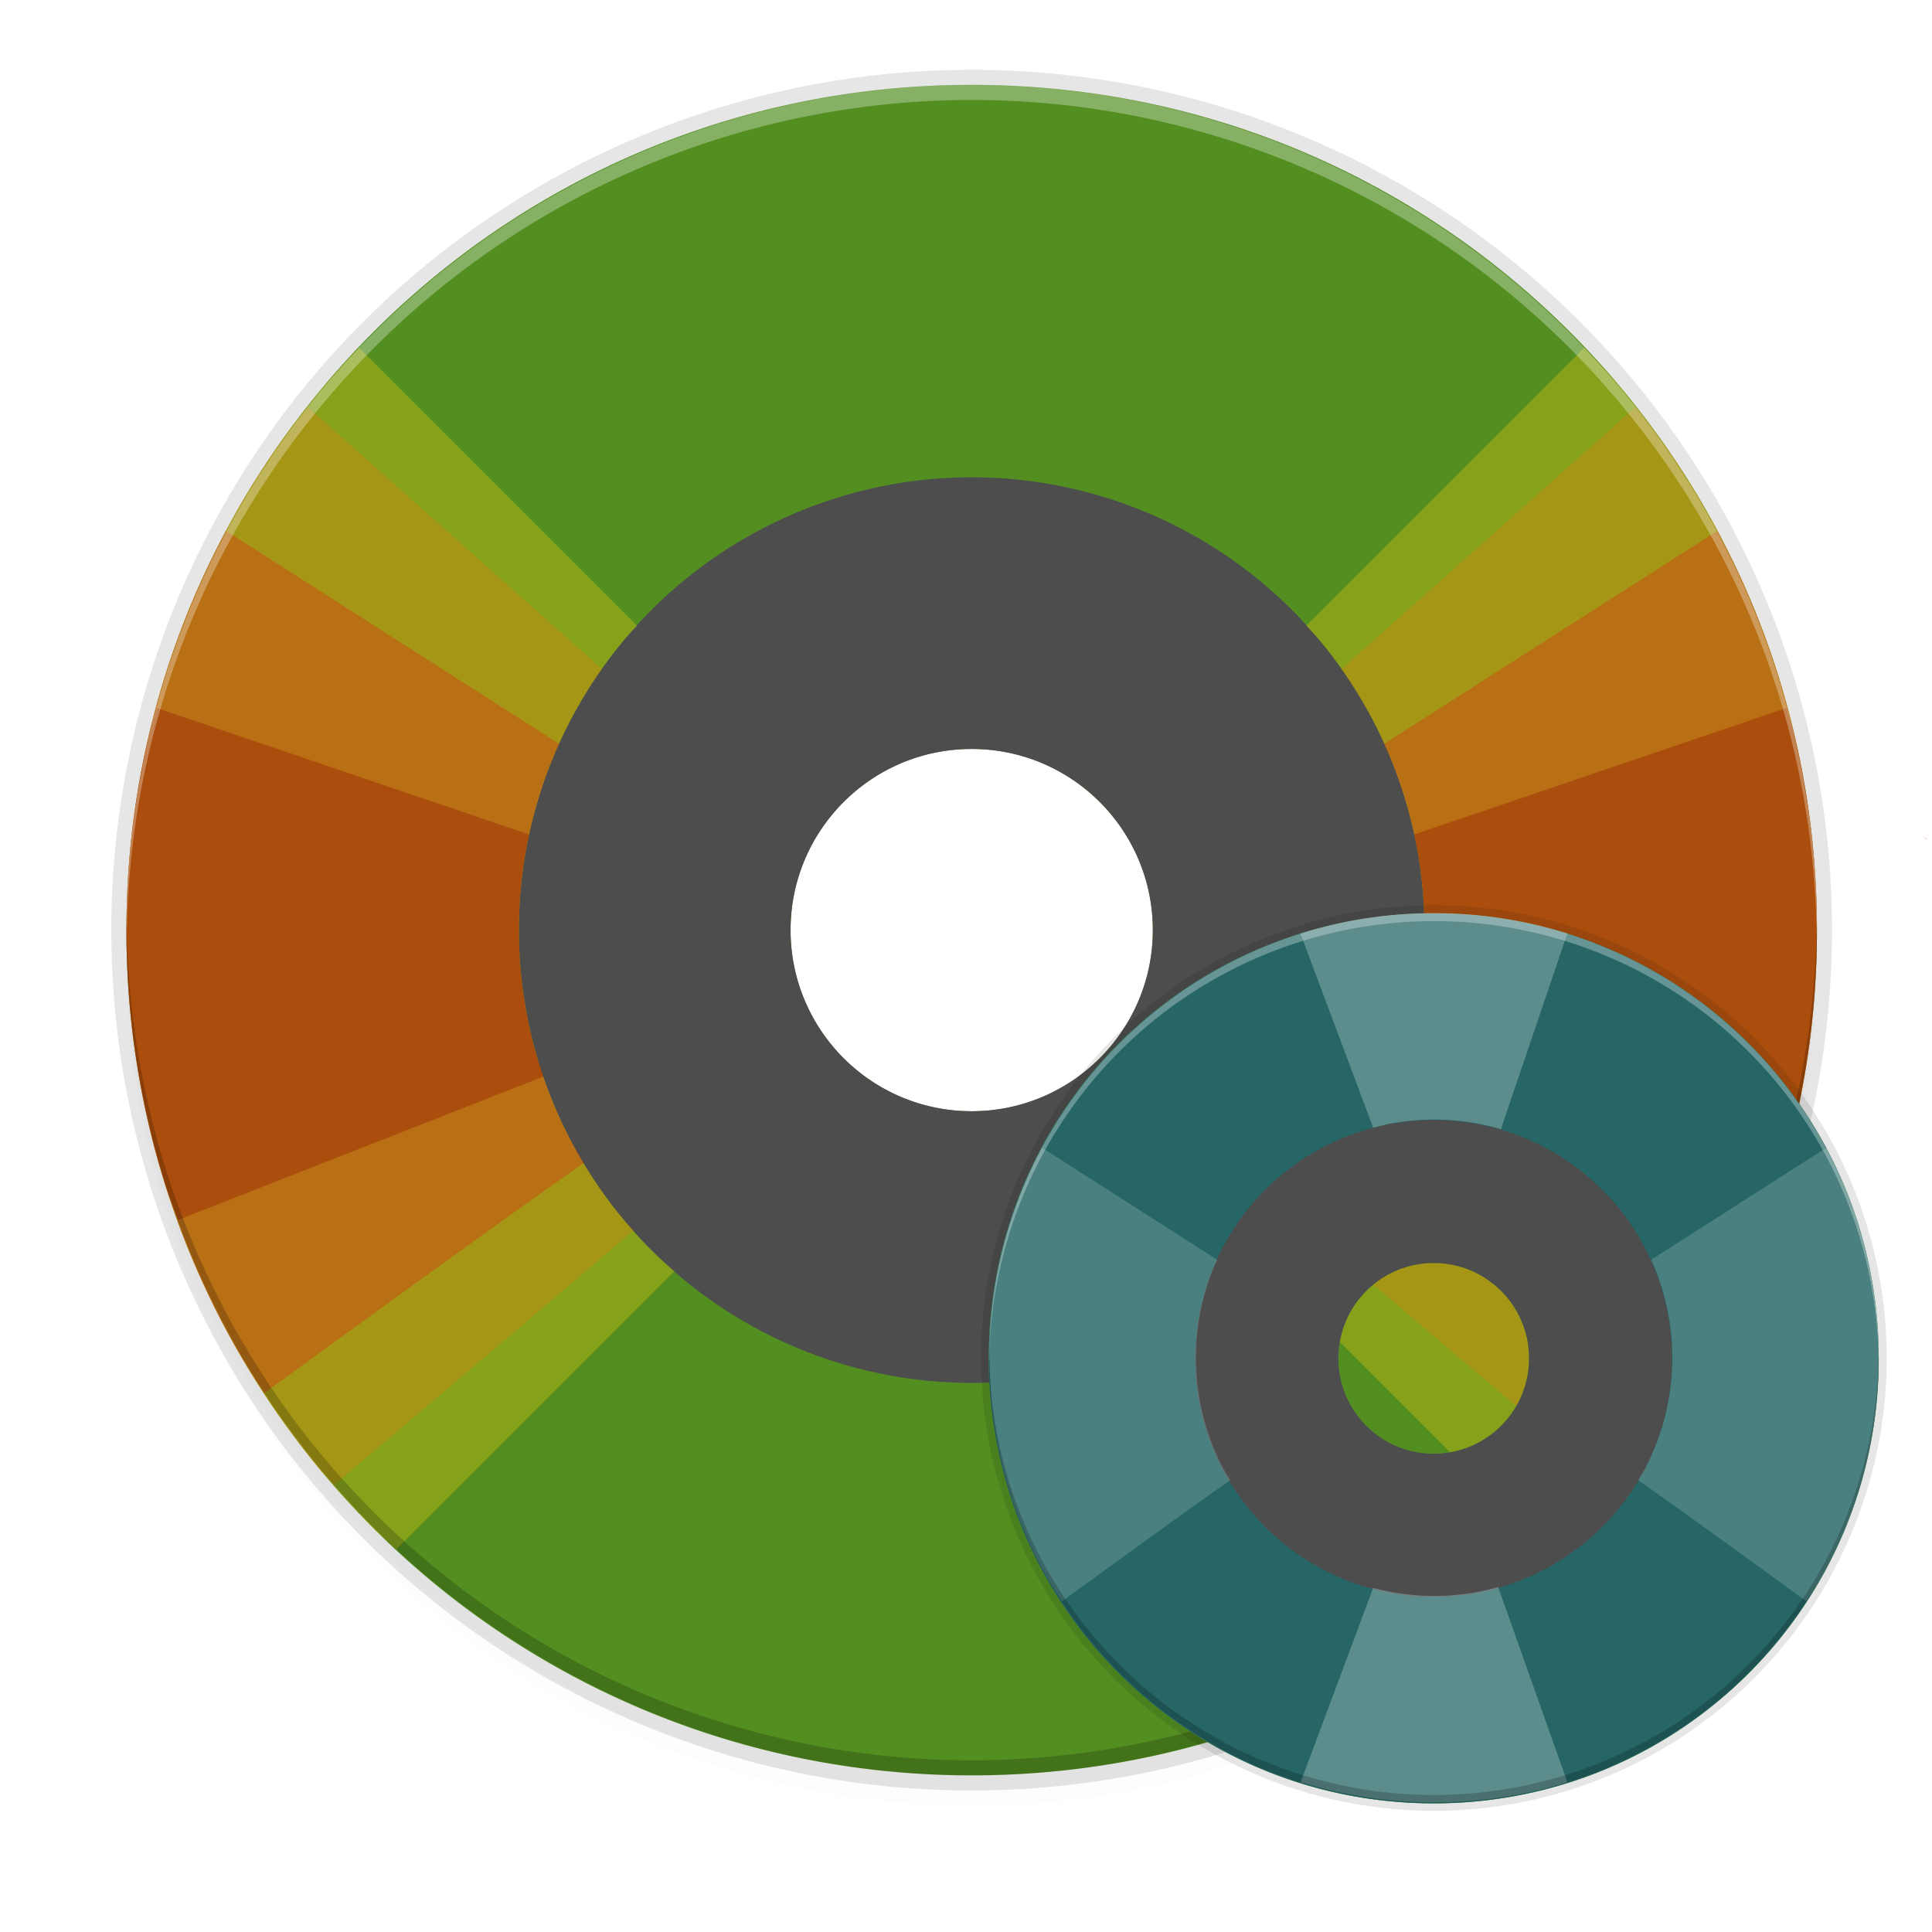 <?xml version="1.0" encoding="UTF-8" standalone="no"?>
<svg
   xmlns:dc="http://purl.org/dc/elements/1.1/"
   xmlns:cc="http://creativecommons.org/ns#"
   xmlns:rdf="http://www.w3.org/1999/02/22-rdf-syntax-ns#"
   xmlns:svg="http://www.w3.org/2000/svg"
   xmlns="http://www.w3.org/2000/svg"
   xmlns:xlink="http://www.w3.org/1999/xlink"
   xmlns:sodipodi="http://sodipodi.sourceforge.net/DTD/sodipodi-0.dtd"
   xmlns:inkscape="http://www.inkscape.org/namespaces/inkscape"
   style="enable-background:new"
   width="256"
   height="256"
   version="1.0"
   viewBox="0 0 256 256"
   id="svg40"
   sodipodi:docname="xfburn.svg"
   inkscape:version="0.92.3 (2405546, 2018-03-11)">
  <sodipodi:namedview
     pagecolor="#ffffff"
     bordercolor="#666666"
     borderopacity="1"
     objecttolerance="10"
     gridtolerance="10"
     guidetolerance="10"
     inkscape:pageopacity="0"
     inkscape:pageshadow="2"
     inkscape:window-width="1920"
     inkscape:window-height="1009"
     id="namedview42"
     showgrid="true"
     inkscape:zoom="3.4011667"
     inkscape:cx="81.704666"
     inkscape:cy="128.75196"
     inkscape:window-x="0"
     inkscape:window-y="34"
     inkscape:window-maximized="1"
     inkscape:current-layer="svg40">
    <inkscape:grid
       type="xygrid"
       id="grid1463" />
  </sodipodi:namedview>
  <title
     id="title4162">
  Adwaita Icon Template
 </title>
  <defs
     id="defs22">
    <linearGradient
       id="linearGradient950">
      <stop
         style="stop-color:#9a9996"
         id="stop946"
         offset="0" />
      <stop
         style="stop-color:#77767b"
         id="stop948"
         offset="1" />
    </linearGradient>
    <linearGradient
       id="linearGradient1001"
       x1="1660.857"
       x2="1662.99"
       y1="806.297"
       y2="812.882"
       gradientTransform="matrix(1.829,-0.816,0.816,1.829,-3645.962,100.029)"
       gradientUnits="userSpaceOnUse"
       xlink:href="#linearGradient950" />
    <clipPath
       id="clipPath5154"
       clipPathUnits="userSpaceOnUse">
      <circle
         cx="128"
         cy="924.362"
         r="109.647"
         style="fill:url(#radialGradient5158)"
         id="circle7" />
    </clipPath>
    <clipPath
       id="clipPath977"
       clipPathUnits="userSpaceOnUse">
      <circle
         cx="128"
         cy="924.362"
         r="109.647"
         style="fill:url(#radialGradient5158)"
         id="circle10" />
    </clipPath>
    <clipPath
       id="clipPath4688"
       clipPathUnits="userSpaceOnUse">
      <path
         d="m 106.424,889.602 c -2.245,-0.052 -4.093,1.753 -4.094,3.998 v 32.645 32.645 c -4e-5,3.079 3.333,5.004 6,3.465 l 28.27,-16.322 28.271,-16.322 c 2.666,-1.54 2.666,-5.388 0,-6.928 l -28.271,-16.322 -28.27,-16.322 c -0.581,-0.335 -1.236,-0.519 -1.906,-0.535 z"
         style="fill:url(#radialGradient4692);stroke:#a7003f;stroke-linecap:round;stroke-linejoin:round"
         id="path13"
         inkscape:connector-curvature="0" />
    </clipPath>
    <clipPath
       id="clipPath4564"
       clipPathUnits="userSpaceOnUse">
      <circle
         style="fill:url(#radialGradient4568)"
         cx="128"
         cy="924.362"
         r="109.647"
         id="circle16" />
    </clipPath>
    <clipPath
       id="clipPath6215"
       clipPathUnits="userSpaceOnUse">
      <path
         d="m 105.173,806.186 c -3.069,0.564 -6.114,1.247 -9.129,2.049 -3.838,1.065 -7.621,2.321 -11.334,3.764 -3.712,1.443 -7.35,3.071 -10.899,4.877 -3.549,1.807 -7.006,3.789 -10.357,5.941 -3.352,2.153 -6.594,4.471 -9.714,6.948 -3.12,2.475 -6.114,5.105 -8.972,7.88 -0.367,0.389 -0.732,0.781 -1.094,1.175 2.602,17.86 16.832,40.038 30.863,55.742 -4.767,8.844 -7.266,18.733 -7.272,28.781 0.021,2.874 0.246,5.744 0.673,8.586 -20.257,-9.185 -43.077,-26.535 -52.798,-47.364 -0.441,1.152 -0.863,2.31 -1.268,3.475 -1.177,3.805 -2.163,7.666 -2.954,11.57 -0.792,3.903 -1.387,7.843 -1.785,11.806 -0.397,3.963 -0.596,7.944 -0.596,11.927 -4.394e-4,2.819 0.099,5.638 0.298,8.45 0.282,3.973 0.763,7.93 1.441,11.855 0.626,3.518 1.409,7.007 2.347,10.455 16.778,6.684 43.115,5.45 63.748,1.143 6.819,11.028 16.987,19.584 29.018,24.417 -18.072,12.936 -44.49,24.021 -67.373,22.032 1.384,1.665 2.813,3.292 4.286,4.879 2.775,2.857 5.691,5.574 8.737,8.139 3.046,2.566 6.219,4.978 9.506,7.227 3.287,2.249 6.685,4.332 10.18,6.241 3.495,1.91 7.084,3.643 10.753,5.194 3.669,1.551 7.413,2.917 11.219,4.094 1.439,0.396 2.884,0.765 4.337,1.107 14.139,-11.184 26.206,-34.583 32.78,-54.564 12.958,-0.383 25.454,-4.901 35.66,-12.895 2.159,22.126 -1.467,50.558 -14.647,69.383 3.069,-0.564 6.114,-1.247 9.129,-2.049 3.838,-1.065 7.621,-2.321 11.334,-3.764 3.712,-1.443 7.35,-3.071 10.899,-4.877 3.549,-1.807 7.006,-3.789 10.357,-5.941 3.352,-2.152 6.594,-4.471 9.714,-6.948 3.12,-2.475 6.114,-5.105 8.972,-7.88 0.367,-0.389 0.732,-0.781 1.094,-1.175 -2.602,-17.86 -16.832,-40.038 -30.863,-55.742 4.767,-8.844 7.266,-18.733 7.272,-28.781 -0.021,-2.874 -0.246,-5.743 -0.673,-8.586 20.257,9.185 43.077,26.535 52.798,47.364 0.441,-1.152 0.863,-2.31 1.268,-3.475 1.177,-3.805 2.163,-7.666 2.954,-11.57 0.792,-3.903 1.387,-7.843 1.785,-11.806 0.397,-3.963 0.596,-7.944 0.596,-11.927 4.4e-4,-2.819 -0.099,-5.638 -0.298,-8.45 -0.282,-3.973 -0.763,-7.93 -1.441,-11.855 -0.628,-3.534 -1.414,-7.038 -2.358,-10.502 -20.562,-7.328 -45.898,-4.795 -63.749,-1.114 -6.818,-11.019 -16.982,-19.569 -29.006,-24.399 18.072,-12.936 44.49,-24.021 67.373,-22.032 -1.384,-1.665 -2.813,-3.292 -4.286,-4.879 -2.775,-2.857 -5.691,-5.574 -8.737,-8.139 -3.046,-2.566 -6.219,-4.978 -9.506,-7.227 -3.287,-2.249 -6.685,-4.332 -10.18,-6.241 -3.495,-1.91 -7.084,-3.643 -10.753,-5.194 -3.669,-1.551 -7.413,-2.917 -11.219,-4.094 -1.427,-0.393 -2.86,-0.759 -4.301,-1.098 -14.147,11.184 -26.229,34.575 -32.811,54.556 -12.96,0.381 -25.458,4.9 -35.665,12.895 -2.159,-22.126 1.467,-50.558 14.647,-69.383 z"
         style="fill:url(#radialGradient6219)"
         id="path19"
         inkscape:connector-curvature="0" />
    </clipPath>
    <linearGradient
       id="linearGradient954">
      <stop
         id="stop950"
         offset="0"
         style="stop-color:#faf8f6;stop-opacity:1" />
      <stop
         id="stop952"
         offset="1"
         style="stop-color:#f1f0e9;stop-opacity:1" />
    </linearGradient>
    <filter
       inkscape:collect="always"
       style="color-interpolation-filters:sRGB"
       id="filter11191"
       x="-0.012"
       width="1.024"
       y="-0.012"
       height="1.024">
      <feGaussianBlur
         inkscape:collect="always"
         stdDeviation="1.12"
         id="feGaussianBlur11193" />
    </filter>
    <filter
       inkscape:collect="always"
       style="color-interpolation-filters:sRGB"
       id="filter11210"
       x="-0.048"
       width="1.096"
       y="-0.048"
       height="1.096">
      <feGaussianBlur
         inkscape:collect="always"
         stdDeviation="4.48"
         id="feGaussianBlur11212" />
    </filter>
  </defs>
  <path
     style="display:inline;opacity:0.1;fill:#000000;fill-opacity:1;stroke:none;stroke-width:1;stroke-linecap:round;stroke-linejoin:round;stroke-miterlimit:4;stroke-dasharray:none;stroke-opacity:1;filter:url(#filter11210);enable-background:new"
     d="M 128.752 15.248 A 112 112 0 0 0 16.752 127.248 A 112 112 0 0 0 128.752 239.248 A 112 112 0 0 0 240.752 127.248 A 112 112 0 0 0 128.752 15.248 z M 128.752 98.748 A 24.5 24.5 0 0 1 153.252 123.248 A 24.5 24.5 0 0 1 128.752 147.748 A 24.5 24.5 0 0 1 104.252 123.248 A 24.5 24.5 0 0 1 128.752 98.748 z "
     id="path11042-0" />
  <path
     style="display:inline;opacity:0.1;fill:#000000;fill-opacity:1;stroke:none;stroke-width:1;stroke-linecap:round;stroke-linejoin:round;stroke-miterlimit:4;stroke-dasharray:none;stroke-opacity:1;filter:url(#filter11191);enable-background:new"
     d="M 128.752 13.248 A 112 112 0 0 0 16.752 125.248 A 112 112 0 0 0 128.752 237.248 A 112 112 0 0 0 240.752 125.248 A 112 112 0 0 0 128.752 13.248 z M 128.752 98.748 A 24.5 24.5 0 0 1 153.252 123.248 A 24.5 24.5 0 0 1 128.752 147.748 A 24.5 24.5 0 0 1 104.252 123.248 A 24.5 24.5 0 0 1 128.752 98.748 z "
     id="path11042-6" />
  <path
     style="display:inline;opacity:0.1;fill:#000000;fill-opacity:1;stroke:none;stroke-width:1;stroke-linecap:round;stroke-linejoin:round;stroke-miterlimit:4;stroke-dasharray:none;stroke-opacity:1;enable-background:new"
     d="M 128.752 9.248 A 114 114 0 0 0 14.752 123.248 A 114 114 0 0 0 128.752 237.248 A 114 114 0 0 0 242.752 123.248 A 114 114 0 0 0 128.752 9.248 z M 128.752 98.748 A 24.5 24.5 0 0 1 144.535 104.51 A 24.5 24.5 0 0 1 146.328 106.18 A 24.5 24.5 0 0 1 147.943 108.018 A 24.5 24.5 0 0 1 147.943 108.02 A 24.5 24.5 0 0 1 150.586 112.135 A 24.5 24.5 0 0 1 152.359 116.693 A 24.5 24.5 0 0 1 153.191 121.516 A 24.5 24.5 0 0 1 153.252 123.248 A 24.5 24.5 0 0 1 145.822 140.822 A 24.5 24.5 0 0 1 145.82 140.824 A 24.5 24.5 0 0 1 128.752 147.748 A 24.5 24.5 0 0 1 111.178 140.316 A 24.5 24.5 0 0 1 109.561 138.477 A 24.5 24.5 0 0 1 105.145 129.803 A 24.5 24.5 0 0 1 105.145 129.801 A 24.5 24.5 0 0 1 104.252 123.248 A 24.5 24.5 0 0 1 104.375 120.803 A 24.5 24.5 0 0 1 117.639 101.414 A 24.5 24.5 0 0 1 121.619 99.834 A 24.5 24.5 0 0 1 122.637 99.543 A 24.5 24.5 0 0 1 127.02 98.809 A 24.5 24.5 0 0 1 128.752 98.748 z "
     id="path11042-7" />
  <g
     id="g893"
     transform="matrix(1.869,0,0,1.869,282.837,-146.337)"
     style="fill:#538e21;fill-opacity:1">
    <path
       id="path11"
       d="m -82.441,112.135 a 32.102,32.102 0 0 0 -32.102,32.102 32.102,32.102 0 0 0 32.102,32.102 32.102,32.102 0 0 0 32.102,-32.102 32.102,32.102 0 0 0 -32.102,-32.102 z m 0,19.261 c 7.092,0 12.841,5.749 12.841,12.841 0,7.092 -5.749,12.841 -12.841,12.841 -7.092,0 -12.841,-5.749 -12.841,-12.841 0,-7.092 5.749,-12.841 12.841,-12.841 z"
       style="fill:#538e21;enable-background:new;fill-opacity:1"
       inkscape:connector-curvature="0" />
    <path
       id="path13-3"
       d="m -82.441,84.314 c -33.198,0 -59.924,26.726 -59.924,59.924 0,33.198 26.726,59.924 59.924,59.924 33.198,0 59.924,-26.726 59.924,-59.924 0,-33.198 -26.726,-59.924 -59.924,-59.924 z m 0,34.242 a 25.682,25.682 0 0 1 25.682,25.682 25.682,25.682 0 0 1 -25.682,25.682 25.682,25.682 0 0 1 -25.682,-25.682 25.682,25.682 0 0 1 25.682,-25.682 z"
       style="fill:#538e21;enable-background:new;fill-opacity:1"
       inkscape:connector-curvature="0" />
  </g>
  <g
     transform="matrix(1.869,0,0,1.869,282.837,-146.337)"
     id="g1491"
     style="fill:#4d4d4d;fill-opacity:1">
    <path
       inkscape:connector-curvature="0"
       style="fill:#4d4d4d;enable-background:new;fill-opacity:1"
       d="m -82.441,112.135 a 32.102,32.102 0 0 0 -32.102,32.102 32.102,32.102 0 0 0 32.102,32.102 32.102,32.102 0 0 0 32.102,-32.102 32.102,32.102 0 0 0 -32.102,-32.102 z m 0,19.261 c 7.092,0 12.841,5.749 12.841,12.841 0,7.092 -5.749,12.841 -12.841,12.841 -7.092,0 -12.841,-5.749 -12.841,-12.841 0,-7.092 5.749,-12.841 12.841,-12.841 z"
       id="path1487" />
  </g>
  <path
     style="fill:#fac7c3;fill-opacity:1;stroke:none;stroke-width:0.56px;stroke-linecap:butt;stroke-linejoin:miter;stroke-opacity:1"
     d="M 255.115 110.975 C 255.113 110.975 255.112 110.974 255.109 110.975 C 255.001 110.904 254.94 110.871 254.852 110.818 C 254.882 110.862 254.844 110.842 255 111 C 255.5 111.373 255.458 111.305 255.311 111.16 C 255.479 111.239 255.402 111.168 255.139 110.994 C 255.128 110.985 255.126 110.984 255.115 110.975 z "
     id="path1645" />
  <g
     id="g1748">
    <path
       id="path1494"
       d="M 209.924 46.076 L 173.08 82.92 A 60 60 0 0 1 174.643 84.596 A 60 60 0 0 1 178.271 89.369 A 60 60 0 0 1 181.406 94.482 A 60 60 0 0 1 184.016 99.883 A 60 60 0 0 1 186.072 105.518 A 60 60 0 0 1 187.557 111.328 A 60 60 0 0 1 188.453 117.258 A 60 60 0 0 1 188.752 123.248 A 60 60 0 0 1 188.602 127.492 A 60 60 0 0 1 187.879 133.445 A 60 60 0 0 1 186.566 139.299 A 60 60 0 0 1 184.674 144.99 A 60 60 0 0 1 182.225 150.463 A 60 60 0 0 1 179.24 155.666 A 60 60 0 0 1 175.752 160.545 A 60 60 0 0 1 171.793 165.051 A 60 60 0 0 1 168.15 168.443 L 204.982 205.275 C 205.985 204.344 207.052 203.483 208.02 202.516 C 210.55 199.985 212.959 197.334 215.238 194.57 C 217.517 191.807 219.667 188.931 221.676 185.953 C 223.685 182.975 225.553 179.893 227.273 176.719 C 228.994 173.544 230.563 170.276 231.977 166.924 C 233.39 163.572 234.645 160.136 235.732 156.625 C 236.82 153.114 237.741 149.527 238.484 145.875 C 239.228 142.223 239.795 138.505 240.176 134.73 C 240.557 130.956 240.752 127.126 240.752 123.248 C 240.752 119.37 240.557 115.54 240.176 111.766 C 239.795 107.991 239.228 104.273 238.484 100.621 C 237.741 96.969 236.82 93.382 235.732 89.871 C 234.645 86.36 233.39 82.924 231.977 79.572 C 230.563 76.22 228.994 72.952 227.273 69.777 C 225.553 66.603 223.685 63.521 221.676 60.543 C 219.667 57.565 217.517 54.689 215.238 51.926 C 213.561 49.891 211.739 47.986 209.924 46.076 z "
       style="fill:#edc911;stroke:none;stroke-width:1px;stroke-linecap:butt;stroke-linejoin:miter;stroke-opacity:1;fill-opacity:1;opacity:0.335" />
    <path
       id="path1547"
       d="M 216.727 53.916 L 177.729 88.656 A 60 60 0 0 1 178.271 89.369 A 60 60 0 0 1 181.406 94.482 A 60 60 0 0 1 184.016 99.883 A 60 60 0 0 1 186.072 105.518 A 60 60 0 0 1 187.557 111.328 A 60 60 0 0 1 188.453 117.258 A 60 60 0 0 1 188.752 123.248 A 60 60 0 0 1 188.602 127.492 A 60 60 0 0 1 187.879 133.445 A 60 60 0 0 1 186.566 139.299 A 60 60 0 0 1 184.674 144.99 A 60 60 0 0 1 182.225 150.463 A 60 60 0 0 1 179.24 155.666 A 60 60 0 0 1 175.752 160.545 A 60 60 0 0 1 173.562 163.037 C 181.15 169.554 198.046 183.891 213.246 196.762 C 213.894 196.017 214.61 195.333 215.238 194.57 C 217.517 191.807 219.667 188.931 221.676 185.953 C 223.685 182.975 225.553 179.893 227.273 176.719 C 228.994 173.544 230.563 170.276 231.977 166.924 C 233.39 163.572 234.645 160.136 235.732 156.625 C 236.82 153.114 237.741 149.527 238.484 145.875 C 239.228 142.223 239.795 138.505 240.176 134.73 C 240.557 130.956 240.752 127.126 240.752 123.248 C 240.752 119.37 240.557 115.54 240.176 111.766 C 239.795 107.991 239.228 104.273 238.484 100.621 C 237.741 96.969 236.82 93.382 235.732 89.871 C 234.645 86.36 233.39 82.924 231.977 79.572 C 230.563 76.22 228.994 72.952 227.273 69.777 C 225.553 66.603 223.685 63.521 221.676 60.543 C 220.131 58.253 218.432 56.081 216.727 53.916 z "
       style="fill:#e37d0a;fill-opacity:1;stroke:none;stroke-width:0.938px;stroke-linecap:butt;stroke-linejoin:miter;stroke-opacity:1;opacity:0.335" />
    <path
       id="path1673"
       d="M 180.143 154.094 C 190.832 161.579 208.033 174.053 222.496 184.602 C 224.176 182.034 225.805 179.428 227.273 176.719 C 228.994 173.544 230.563 170.276 231.977 166.924 C 233.39 163.572 234.645 160.136 235.732 156.625 C 236.82 153.114 237.741 149.527 238.484 145.875 C 239.228 142.223 239.795 138.505 240.176 134.73 C 240.557 130.956 240.752 127.126 240.752 123.248 C 240.752 119.37 240.557 115.54 240.176 111.766 C 239.795 107.991 239.228 104.273 238.484 100.621 C 237.741 96.969 236.82 93.382 235.732 89.871 C 234.645 86.36 233.39 82.924 231.977 79.572 C 230.646 76.416 229.152 73.349 227.549 70.35 L 183.385 98.578 A 60 60 0 0 1 184.016 99.883 A 60 60 0 0 1 186.072 105.518 A 60 60 0 0 1 187.557 111.328 A 60 60 0 0 1 188.453 117.258 A 60 60 0 0 1 188.752 123.248 A 60 60 0 0 1 188.602 127.492 A 60 60 0 0 1 187.879 133.445 A 60 60 0 0 1 186.566 139.299 A 60 60 0 0 1 184.674 144.99 A 60 60 0 0 1 182.225 150.463 A 60 60 0 0 1 180.143 154.094 z "
       style="fill:#e02313;fill-opacity:1;stroke:none;stroke-width:0.793px;stroke-linecap:butt;stroke-linejoin:miter;stroke-opacity:1;opacity:0.335" />
    <path
       id="path1676"
       d="M 185.457 142.635 L 233.902 161.645 C 234.511 159.97 235.202 158.336 235.732 156.625 C 236.82 153.114 237.741 149.527 238.484 145.875 C 239.228 142.223 239.795 138.505 240.176 134.73 C 240.557 130.956 240.752 127.126 240.752 123.248 C 240.752 119.37 240.557 115.54 240.176 111.766 C 239.795 107.991 239.228 104.273 238.484 100.621 C 238.013 98.306 237.351 96.066 236.74 93.807 L 187.365 110.58 A 60 60 0 0 1 187.557 111.328 A 60 60 0 0 1 188.453 117.258 A 60 60 0 0 1 188.752 123.248 A 60 60 0 0 1 188.602 127.492 A 60 60 0 0 1 187.879 133.445 A 60 60 0 0 1 186.566 139.299 A 60 60 0 0 1 185.457 142.635 z "
       style="fill:#910c01;fill-opacity:1;stroke:none;stroke-width:0.56px;stroke-linecap:butt;stroke-linejoin:miter;stroke-opacity:1;opacity:0.335" />
  </g>
  <g
     style="enable-background:new"
     id="g893-3"
     transform="matrix(1.869,0,0,1.869,282.837,-146.337)" />
  <g
     id="g1758"
     transform="matrix(-1,0,0,1,257.504,0)">
    <path
       style="opacity:0.335;fill:#edc911;fill-opacity:1;stroke:none;stroke-width:1px;stroke-linecap:butt;stroke-linejoin:miter;stroke-opacity:1"
       d="m 209.924,46.076 -36.844,36.844 a 60,60 0 0 1 1.562,1.676 60,60 0 0 1 3.629,4.773 60,60 0 0 1 3.135,5.113 60,60 0 0 1 2.609,5.4 60,60 0 0 1 2.057,5.635 60,60 0 0 1 1.484,5.811 60,60 0 0 1 0.896,5.93 60,60 0 0 1 0.299,5.99 60,60 0 0 1 -0.15,4.244 60,60 0 0 1 -0.723,5.953 60,60 0 0 1 -1.312,5.854 60,60 0 0 1 -1.893,5.691 60,60 0 0 1 -2.449,5.473 60,60 0 0 1 -2.984,5.203 60,60 0 0 1 -3.488,4.879 60,60 0 0 1 -3.959,4.506 60,60 0 0 1 -3.643,3.393 l 36.832,36.832 c 1.002,-0.931 2.07,-1.792 3.037,-2.76 2.53,-2.53 4.94,-5.182 7.219,-7.945 2.279,-2.764 4.429,-5.639 6.438,-8.617 2.009,-2.978 3.877,-6.06 5.598,-9.234 1.72,-3.174 3.29,-6.443 4.703,-9.795 1.413,-3.352 2.668,-6.788 3.756,-10.299 1.088,-3.511 2.008,-7.098 2.752,-10.75 0.744,-3.652 1.31,-7.37 1.691,-11.145 0.381,-3.774 0.576,-7.604 0.576,-11.482 0,-3.878 -0.195,-7.708 -0.576,-11.482 -0.381,-3.774 -0.948,-7.492 -1.691,-11.145 -0.744,-3.652 -1.664,-7.239 -2.752,-10.75 -1.088,-3.511 -2.343,-6.947 -3.756,-10.299 -1.413,-3.352 -2.983,-6.62 -4.703,-9.795 -1.72,-3.174 -3.589,-6.256 -5.598,-9.234 -2.009,-2.978 -4.159,-5.854 -6.438,-8.617 -1.678,-2.035 -3.499,-3.94 -5.314,-5.85 z"
       id="path1750"
       inkscape:connector-curvature="0" />
    <path
       style="opacity:0.335;fill:#e37d0a;fill-opacity:1;stroke:none;stroke-width:0.938px;stroke-linecap:butt;stroke-linejoin:miter;stroke-opacity:1"
       d="M 216.727,53.916 177.729,88.656 a 60,60 0 0 1 0.543,0.713 60,60 0 0 1 3.135,5.113 60,60 0 0 1 2.609,5.4 60,60 0 0 1 2.057,5.635 60,60 0 0 1 1.484,5.811 60,60 0 0 1 0.896,5.93 60,60 0 0 1 0.299,5.99 60,60 0 0 1 -0.15,4.244 60,60 0 0 1 -0.723,5.953 60,60 0 0 1 -1.312,5.854 60,60 0 0 1 -1.893,5.691 60,60 0 0 1 -2.449,5.473 60,60 0 0 1 -2.984,5.203 60,60 0 0 1 -3.488,4.879 60,60 0 0 1 -2.189,2.492 c 7.588,6.517 24.484,20.854 39.684,33.725 0.648,-0.745 1.363,-1.429 1.992,-2.191 2.279,-2.764 4.429,-5.639 6.438,-8.617 2.009,-2.978 3.877,-6.06 5.598,-9.234 1.72,-3.174 3.29,-6.443 4.703,-9.795 1.413,-3.352 2.668,-6.788 3.756,-10.299 1.088,-3.511 2.008,-7.098 2.752,-10.75 0.744,-3.652 1.31,-7.37 1.691,-11.145 0.381,-3.774 0.576,-7.604 0.576,-11.482 0,-3.878 -0.195,-7.708 -0.576,-11.482 -0.381,-3.774 -0.948,-7.492 -1.691,-11.145 -0.744,-3.652 -1.664,-7.239 -2.752,-10.75 -1.088,-3.511 -2.343,-6.947 -3.756,-10.299 -1.413,-3.352 -2.983,-6.62 -4.703,-9.795 -1.72,-3.174 -3.589,-6.256 -5.598,-9.234 -1.545,-2.29 -3.244,-4.462 -4.949,-6.627 z"
       id="path1752"
       inkscape:connector-curvature="0" />
    <path
       style="opacity:0.335;fill:#e02313;fill-opacity:1;stroke:none;stroke-width:0.793px;stroke-linecap:butt;stroke-linejoin:miter;stroke-opacity:1"
       d="m 180.143,154.094 c 10.689,7.486 27.89,19.959 42.354,30.508 1.68,-2.568 3.309,-5.173 4.777,-7.883 1.72,-3.174 3.29,-6.443 4.703,-9.795 1.413,-3.352 2.668,-6.788 3.756,-10.299 1.088,-3.511 2.008,-7.098 2.752,-10.75 0.744,-3.652 1.31,-7.37 1.691,-11.145 0.381,-3.774 0.576,-7.604 0.576,-11.482 0,-3.878 -0.195,-7.708 -0.576,-11.482 -0.381,-3.774 -0.948,-7.492 -1.691,-11.145 -0.744,-3.652 -1.664,-7.239 -2.752,-10.75 -1.088,-3.511 -2.343,-6.947 -3.756,-10.299 -1.331,-3.156 -2.825,-6.223 -4.428,-9.223 l -44.164,28.229 a 60,60 0 0 1 0.631,1.305 60,60 0 0 1 2.057,5.635 60,60 0 0 1 1.484,5.811 60,60 0 0 1 0.896,5.93 60,60 0 0 1 0.299,5.99 60,60 0 0 1 -0.15,4.244 60,60 0 0 1 -0.723,5.953 60,60 0 0 1 -1.312,5.854 60,60 0 0 1 -1.893,5.691 60,60 0 0 1 -2.449,5.473 60,60 0 0 1 -2.082,3.631 z"
       id="path1754"
       inkscape:connector-curvature="0" />
    <path
       style="opacity:0.335;fill:#910c01;fill-opacity:1;stroke:none;stroke-width:0.56px;stroke-linecap:butt;stroke-linejoin:miter;stroke-opacity:1"
       d="m 185.457,142.635 48.445,19.01 c 0.609,-1.675 1.3,-3.308 1.83,-5.02 1.088,-3.511 2.008,-7.098 2.752,-10.75 0.744,-3.652 1.31,-7.37 1.691,-11.145 0.381,-3.774 0.576,-7.604 0.576,-11.482 0,-3.878 -0.195,-7.708 -0.576,-11.482 -0.381,-3.774 -0.948,-7.492 -1.691,-11.145 -0.471,-2.315 -1.133,-4.555 -1.744,-6.814 l -49.375,16.773 a 60,60 0 0 1 0.191,0.748 60,60 0 0 1 0.896,5.93 60,60 0 0 1 0.299,5.99 60,60 0 0 1 -0.15,4.244 60,60 0 0 1 -0.723,5.953 60,60 0 0 1 -1.312,5.854 60,60 0 0 1 -1.109,3.336 z"
       id="path1756"
       inkscape:connector-curvature="0" />
  </g>
  <path
     style="display:inline;opacity:0.3;fill:#ffffff;fill-opacity:1;stroke:none;stroke-width:1;stroke-linecap:round;stroke-linejoin:round;stroke-miterlimit:4;stroke-dasharray:none;stroke-opacity:1;enable-background:new"
     d="M 128.752,11.248 A 112,112 0 0 0 16.752,123.248 112,112 0 0 0 16.793,124.418 112,112 0 0 1 128.752,13.248 112,112 0 0 1 240.711,124.078 a 112,112 0 0 0 0.041,-0.83 112,112 0 0 0 -112,-112 z"
     id="path11042-1"
     inkscape:connector-curvature="0" />
  <path
     inkscape:connector-curvature="0"
     style="display:inline;opacity:0.2;fill:#000000;fill-opacity:1;stroke:none;stroke-width:1;stroke-linecap:round;stroke-linejoin:round;stroke-miterlimit:4;stroke-dasharray:none;stroke-opacity:1;enable-background:new"
     d="m 128.752,235.248 a 112,112 0 0 1 -112,-112 112,112 0 0 1 0.041,-1.17 A 112,112 0 0 0 128.752,233.248 112,112 0 0 0 240.711,122.418 a 112,112 0 0 1 0.041,0.83 112,112 0 0 1 -112,112 z"
     id="path11042-1-7" />
  <path
     id="path856"
     d="m 190,119.947 a 60,60 0 0 0 -60,60 60,60 0 0 0 60,60 60,60 0 0 0 60,-60 60,60 0 0 0 -60,-60 z m 0,47.105 a 12.895,12.895 0 0 1 8.307,3.032 12.895,12.895 0 0 1 0.944,0.879 12.895,12.895 0 0 1 0.85,0.967 12.895,12.895 0 0 1 0,0.001 12.895,12.895 0 0 1 1.391,2.166 12.895,12.895 0 0 1 0.933,2.399 12.895,12.895 0 0 1 0.438,2.538 12.895,12.895 0 0 1 0.032,0.912 12.895,12.895 0 0 1 -3.91,9.25 12.895,12.895 0 0 1 -0.001,0.001 12.895,12.895 0 0 1 -8.983,3.644 12.895,12.895 0 0 1 -9.25,-3.911 12.895,12.895 0 0 1 -0.851,-0.968 12.895,12.895 0 0 1 -2.324,-4.565 12.895,12.895 0 0 1 0,-0.001 12.895,12.895 0 0 1 -0.47,-3.449 12.895,12.895 0 0 1 0.065,-1.287 12.895,12.895 0 0 1 6.981,-10.205 12.895,12.895 0 0 1 2.095,-0.832 12.895,12.895 0 0 1 0.536,-0.153 12.895,12.895 0 0 1 2.307,-0.387 12.895,12.895 0 0 1 0.912,-0.032 z"
     style="display:inline;opacity:0.1;fill:#000000;fill-opacity:1;stroke:none;stroke-width:0.526;stroke-linecap:round;stroke-linejoin:round;stroke-miterlimit:4;stroke-dasharray:none;stroke-opacity:1;enable-background:new"
     inkscape:connector-curvature="0" />
  <g
     style="fill:#538e21;fill-opacity:1"
     transform="matrix(0.984,0,0,0.984,271.097,38.06)"
     id="g862">
    <path
       inkscape:connector-curvature="0"
       style="fill:#538e21;fill-opacity:1;enable-background:new"
       d="m -82.441,112.135 a 32.102,32.102 0 0 0 -32.102,32.102 32.102,32.102 0 0 0 32.102,32.102 32.102,32.102 0 0 0 32.102,-32.102 32.102,32.102 0 0 0 -32.102,-32.102 z m 0,19.261 c 7.092,0 12.841,5.749 12.841,12.841 0,7.092 -5.749,12.841 -12.841,12.841 -7.092,0 -12.841,-5.749 -12.841,-12.841 0,-7.092 5.749,-12.841 12.841,-12.841 z"
       id="path858" />
    <path
       inkscape:connector-curvature="0"
       style="fill:#538e21;fill-opacity:1;enable-background:new"
       d="m -82.441,84.314 c -33.198,0 -59.924,26.726 -59.924,59.924 0,33.198 26.726,59.924 59.924,59.924 33.198,0 59.924,-26.726 59.924,-59.924 0,-33.198 -26.726,-59.924 -59.924,-59.924 z m 0,34.242 a 25.682,25.682 0 0 1 25.682,25.682 25.682,25.682 0 0 1 -25.682,25.682 25.682,25.682 0 0 1 -25.682,-25.682 25.682,25.682 0 0 1 25.682,-25.682 z"
       id="path860" />
    <path
       id="path1535"
       d="m -82.441,84.314 c -33.198,0 -59.924,26.726 -59.924,59.924 0,33.198 26.726,59.924 59.924,59.924 33.198,0 59.924,-26.726 59.924,-59.924 0,-33.198 -26.726,-59.924 -59.924,-59.924 z m 0,34.242 a 25.682,25.682 0 0 1 25.682,25.682 25.682,25.682 0 0 1 -25.682,25.682 25.682,25.682 0 0 1 -25.682,-25.682 25.682,25.682 0 0 1 25.682,-25.682 z"
       style="fill:#266666;fill-opacity:1;enable-background:new"
       inkscape:connector-curvature="0" />
  </g>
  <g
     style="fill:#4d4d4d;fill-opacity:1"
     id="g866"
     transform="matrix(0.984,0,0,0.984,271.097,38.06)">
    <path
       id="path864"
       d="m -82.441,112.135 a 32.102,32.102 0 0 0 -32.102,32.102 32.102,32.102 0 0 0 32.102,32.102 32.102,32.102 0 0 0 32.102,-32.102 32.102,32.102 0 0 0 -32.102,-32.102 z m 0,19.261 c 7.092,0 12.841,5.749 12.841,12.841 0,7.092 -5.749,12.841 -12.841,12.841 -7.092,0 -12.841,-5.749 -12.841,-12.841 0,-7.092 5.749,-12.841 12.841,-12.841 z"
       style="fill:#4d4d4d;fill-opacity:1;enable-background:new"
       inkscape:connector-curvature="0" />
  </g>
  <g
     transform="matrix(-0.526,0,0,0.526,257.764,115.08)"
     id="g886">
    <g
       id="g1644"
       style="fill:#ffffff;fill-opacity:1;opacity:0.5">
      <g
         transform="matrix(-1,0,0,1,257.504,0)"
         id="g876"
         style="enable-background:new;fill:#ffffff;fill-opacity:1">
        <path
           inkscape:connector-curvature="0"
           id="path872"
           d="m 180.143,154.094 c 10.689,7.486 27.89,19.959 42.354,30.508 1.68,-2.568 3.309,-5.173 4.777,-7.883 1.72,-3.174 3.29,-6.443 4.703,-9.795 1.413,-3.352 2.668,-6.788 3.756,-10.299 1.088,-3.511 2.008,-7.098 2.752,-10.75 0.744,-3.652 1.31,-7.37 1.691,-11.145 0.381,-3.774 0.576,-7.604 0.576,-11.482 0,-3.878 -0.195,-7.708 -0.576,-11.482 -0.381,-3.774 -0.948,-7.492 -1.691,-11.145 -0.744,-3.652 -1.664,-7.239 -2.752,-10.75 -1.088,-3.511 -2.343,-6.947 -3.756,-10.299 -1.331,-3.156 -2.825,-6.223 -4.428,-9.223 l -44.164,28.229 a 60,60 0 0 1 0.631,1.305 60,60 0 0 1 2.057,5.635 60,60 0 0 1 1.484,5.811 60,60 0 0 1 0.896,5.93 60,60 0 0 1 0.299,5.99 60,60 0 0 1 -0.15,4.244 60,60 0 0 1 -0.723,5.953 60,60 0 0 1 -1.312,5.854 60,60 0 0 1 -1.893,5.691 60,60 0 0 1 -2.449,5.473 60,60 0 0 1 -2.082,3.631 z"
           style="opacity:0.335;fill:#ffffff;fill-opacity:1;stroke:none;stroke-width:0.793px;stroke-linecap:butt;stroke-linejoin:miter;stroke-opacity:1" />
      </g>
      <path
         style="opacity:0.335;fill:#ffffff;fill-opacity:1;stroke:none;stroke-width:0.793px;stroke-linecap:butt;stroke-linejoin:miter;stroke-opacity:1"
         d="m 180.143,154.094 c 10.689,7.486 27.89,19.959 42.354,30.508 1.68,-2.568 3.309,-5.173 4.777,-7.883 1.72,-3.174 3.29,-6.443 4.703,-9.795 1.413,-3.352 2.668,-6.788 3.756,-10.299 1.088,-3.511 2.008,-7.098 2.752,-10.75 0.744,-3.652 1.31,-7.37 1.691,-11.145 0.381,-3.774 0.576,-7.604 0.576,-11.482 0,-3.878 -0.195,-7.708 -0.576,-11.482 -0.381,-3.774 -0.948,-7.492 -1.691,-11.145 -0.744,-3.652 -1.664,-7.239 -2.752,-10.75 -1.088,-3.511 -2.343,-6.947 -3.756,-10.299 -1.331,-3.156 -2.825,-6.223 -4.428,-9.223 l -44.164,28.229 a 60,60 0 0 1 0.631,1.305 60,60 0 0 1 2.057,5.635 60,60 0 0 1 1.484,5.811 60,60 0 0 1 0.896,5.93 60,60 0 0 1 0.299,5.99 60,60 0 0 1 -0.15,4.244 60,60 0 0 1 -0.723,5.953 60,60 0 0 1 -1.312,5.854 60,60 0 0 1 -1.893,5.691 60,60 0 0 1 -2.449,5.473 60,60 0 0 1 -2.082,3.631 z"
         id="path882"
         inkscape:connector-curvature="0" />
    </g>
    <g
       id="g1533"
       transform="rotate(-90,126.513,125.487)"
       style="fill:#ffffff;fill-opacity:1;opacity:0.75">
      <path
         style="opacity:0.335;fill:#ffffff;fill-opacity:1;stroke:none;stroke-width:0.295px;stroke-linecap:butt;stroke-linejoin:miter;stroke-opacity:1;enable-background:new"
         d="M 181.906 210.455 L 172.297 236.205 C 172.343 236.22 172.387 236.24 172.434 236.254 C 174.282 236.826 176.17 237.31 178.092 237.701 C 180.014 238.093 181.971 238.391 183.957 238.592 C 185.943 238.792 187.959 238.895 190 238.895 C 192.041 238.895 194.057 238.792 196.043 238.592 C 198.029 238.391 199.986 238.093 201.908 237.701 C 203.83 237.31 205.718 236.826 207.566 236.254 C 207.596 236.245 207.623 236.232 207.652 236.223 L 198.473 210.334 A 31.579 31.579 0 0 1 196.273 210.896 A 31.579 31.579 0 0 1 193.152 211.369 A 31.579 31.579 0 0 1 190 211.525 A 31.579 31.579 0 0 1 187.766 211.447 A 31.579 31.579 0 0 1 184.633 211.066 A 31.579 31.579 0 0 1 181.906 210.455 z "
         id="path1619"
         transform="matrix(0,-1.9,-1.9,0,470.652,488.726)" />
      <path
         style="opacity:0.335;fill:#ffffff;fill-opacity:1;stroke:none;stroke-width:0.295px;stroke-linecap:butt;stroke-linejoin:miter;stroke-opacity:1"
         d="M 190 121 C 187.959 121 185.943 121.102 183.957 121.303 C 181.971 121.503 180.014 121.802 178.092 122.193 C 176.17 122.585 174.282 123.068 172.434 123.641 C 172.376 123.659 172.322 123.685 172.264 123.703 L 181.912 149.461 A 31.579 31.579 0 0 1 183.727 148.998 A 31.579 31.579 0 0 1 186.848 148.525 A 31.579 31.579 0 0 1 190 148.369 A 31.579 31.579 0 0 1 192.234 148.447 A 31.579 31.579 0 0 1 195.367 148.828 A 31.579 31.579 0 0 1 198.447 149.52 A 31.579 31.579 0 0 1 198.875 149.662 C 198.917 149.524 199.004 149.093 199.023 149.098 L 207.66 123.674 C 207.628 123.664 207.598 123.65 207.566 123.641 C 205.718 123.068 203.83 122.585 201.908 122.193 C 199.986 121.802 198.029 121.503 196.043 121.303 C 194.057 121.102 192.041 121 190 121 z "
         id="path1569"
         transform="matrix(0,-1.9,-1.9,0,470.652,488.726)" />
    </g>
    <g
       style="fill:#538e21;fill-opacity:1;enable-background:new"
       transform="matrix(-1.869,0,0,1.869,-25.333,-146.337)"
       id="g862-3" />
  </g>
  <path
     inkscape:connector-curvature="0"
     id="path888"
     d="m 190,121 a 58.947,58.947 0 0 0 -58.947,58.947 58.947,58.947 0 0 0 0.022,0.616 A 58.947,58.947 0 0 1 190,122.053 a 58.947,58.947 0 0 1 58.926,58.332 58.947,58.947 0 0 0 0.022,-0.437 A 58.947,58.947 0 0 0 190,121 Z"
     style="display:inline;opacity:0.3;fill:#ffffff;fill-opacity:1;stroke:none;stroke-width:0.526;stroke-linecap:round;stroke-linejoin:round;stroke-miterlimit:4;stroke-dasharray:none;stroke-opacity:1;enable-background:new" />
  <path
     id="path890"
     d="m 190,238.895 a 58.947,58.947 0 0 1 -58.947,-58.947 58.947,58.947 0 0 1 0.022,-0.616 A 58.947,58.947 0 0 0 190,237.842 a 58.947,58.947 0 0 0 58.926,-58.332 58.947,58.947 0 0 1 0.022,0.437 58.947,58.947 0 0 1 -58.947,58.947 z"
     style="display:inline;opacity:0.2;fill:#000000;fill-opacity:1;stroke:none;stroke-width:0.526;stroke-linecap:round;stroke-linejoin:round;stroke-miterlimit:4;stroke-dasharray:none;stroke-opacity:1;enable-background:new"
     inkscape:connector-curvature="0" />
</svg>
